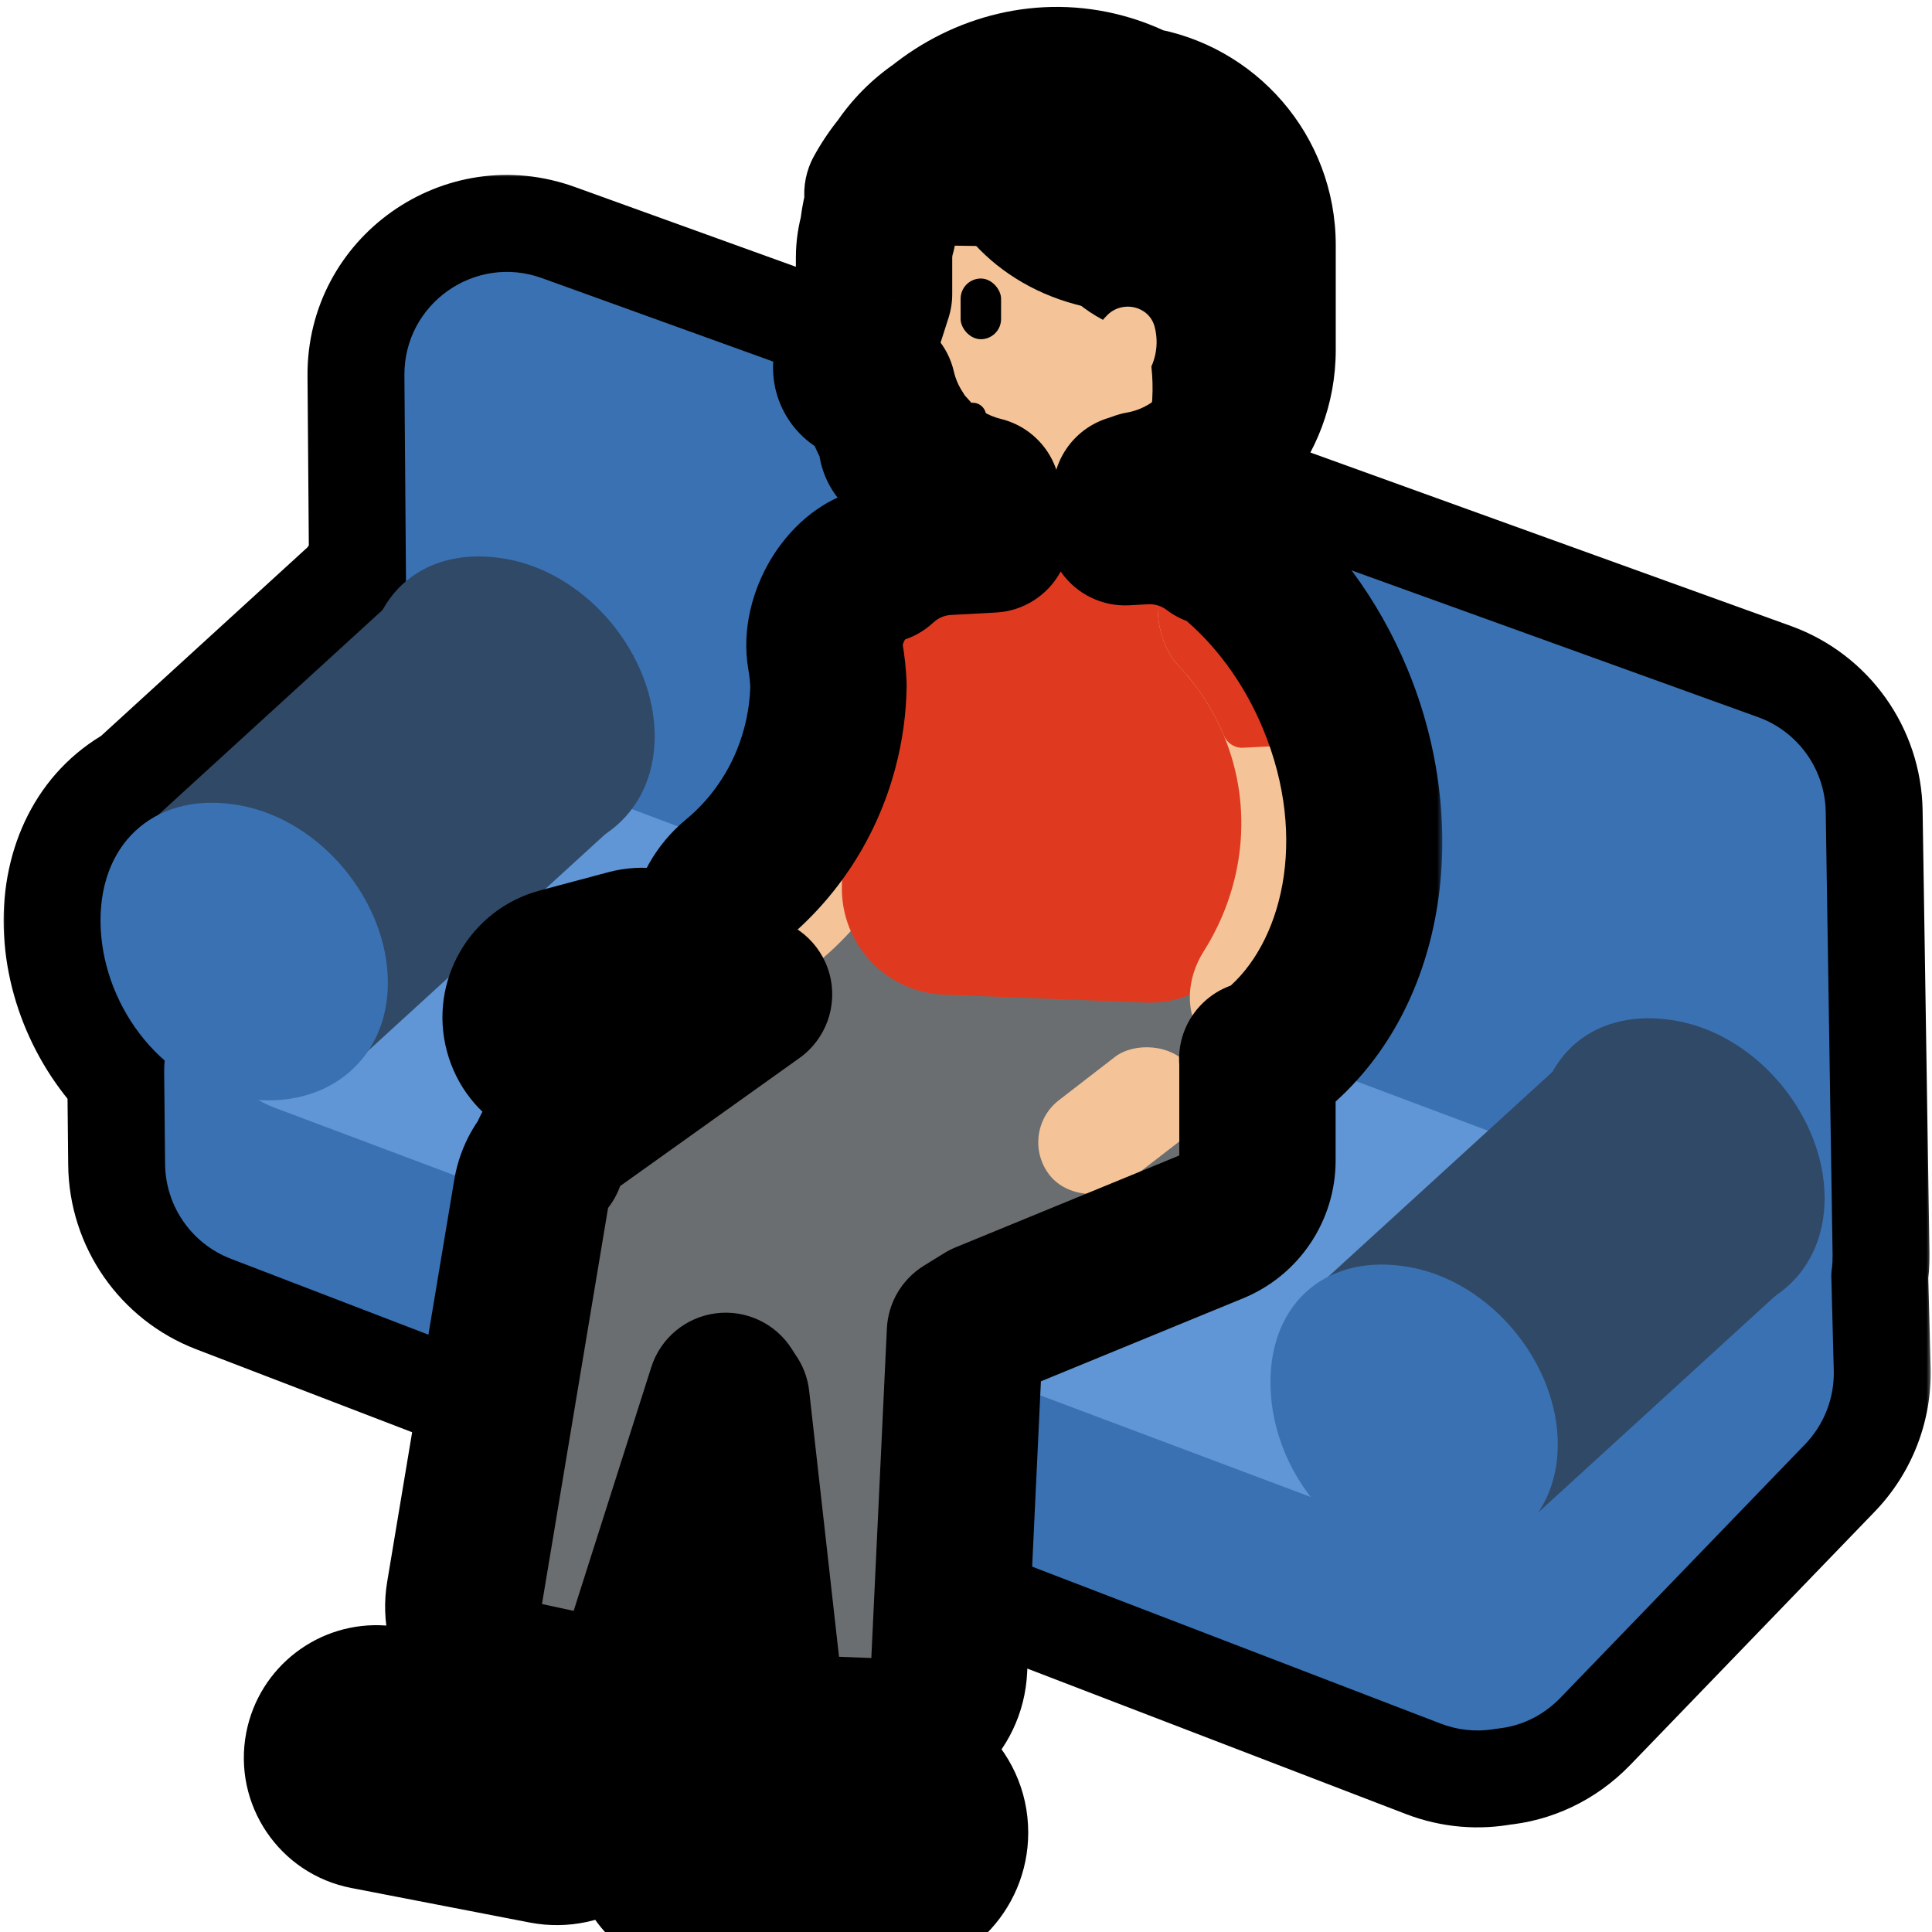 <svg width="173" height="173" viewBox="0 0 173 173" fill="none" xmlns="http://www.w3.org/2000/svg">
<mask id="path-1-outside-1" maskUnits="userSpaceOnUse" x="0" y="15.347" width="173" height="149" fill="black">
<rect fill="white" y="15.347" width="173" height="149"/>
<path fill-rule="evenodd" clip-rule="evenodd" d="M48.522 24.901C42.503 22.729 36.162 27.218 36.212 33.616L36.355 52.045C35.514 52.753 34.808 53.618 34.257 54.618L14.175 72.966C10.963 74.599 9 77.978 9 82.424C9 87.126 11.196 91.863 14.742 94.967C14.711 95.295 14.696 95.63 14.7 95.969L14.782 104.233C14.82 108.003 17.156 111.367 20.676 112.719L128.99 154.335C130.681 154.984 132.406 155.101 134.013 154.79C136.057 154.609 138.088 153.726 139.755 151.999L161.63 129.333C163.341 127.56 164.268 125.174 164.204 122.711L163.977 114.018C164.065 113.48 164.107 112.924 164.098 112.353L163.484 72.714C163.424 68.895 161.009 65.51 157.416 64.213L48.522 24.901Z"/>
</mask>
<path d="M36.212 33.616L44.888 33.549V33.549L36.212 33.616ZM48.522 24.901L45.575 33.062V33.062L48.522 24.901ZM36.355 52.045L41.949 58.676L45.062 56.05L45.03 51.977L36.355 52.045ZM34.257 54.618L40.109 61.023L41.166 60.058L41.856 58.804L34.257 54.618ZM14.175 72.966L18.106 80.701L19.157 80.167L20.027 79.371L14.175 72.966ZM14.742 94.967L23.378 95.798L23.805 91.369L20.456 88.438L14.742 94.967ZM14.7 95.969L6.024 96.056L14.7 95.969ZM14.782 104.233L6.107 104.319L14.782 104.233ZM20.676 112.719L23.787 104.62L23.787 104.62L20.676 112.719ZM128.99 154.335L125.879 162.433H125.879L128.99 154.335ZM134.013 154.79L133.247 146.148L132.804 146.188L132.366 146.272L134.013 154.79ZM139.755 151.999L145.997 158.024L145.997 158.024L139.755 151.999ZM161.63 129.333L167.873 135.357L167.873 135.357L161.63 129.333ZM164.204 122.711L172.877 122.484V122.484L164.204 122.711ZM163.977 114.018L155.415 112.611L155.282 113.423L155.304 114.244L163.977 114.018ZM164.098 112.353L155.423 112.488V112.488L164.098 112.353ZM163.484 72.714L172.159 72.58V72.58L163.484 72.714ZM157.416 64.213L154.47 72.374V72.374L157.416 64.213ZM44.888 33.549C44.886 33.415 44.914 33.351 44.935 33.311C44.964 33.255 45.019 33.186 45.104 33.126C45.19 33.065 45.273 33.036 45.335 33.027C45.38 33.02 45.45 33.016 45.575 33.062L51.468 16.741C39.767 12.517 27.44 21.244 27.536 33.683L44.888 33.549ZM45.03 51.977L44.888 33.549L27.536 33.683L27.679 52.112L45.03 51.977ZM41.856 58.804C41.885 58.752 41.908 58.721 41.921 58.705C41.934 58.689 41.943 58.681 41.949 58.676L30.761 45.413C29.084 46.827 27.707 48.529 26.658 50.432L41.856 58.804ZM20.027 79.371L40.109 61.023L28.405 48.213L8.323 66.561L20.027 79.371ZM17.676 82.424C17.676 81.476 17.882 81.007 17.965 80.857C18.034 80.733 18.07 80.719 18.106 80.701L10.245 65.232C3.622 68.598 0.324 75.312 0.324 82.424H17.676ZM20.456 88.438C18.747 86.942 17.676 84.565 17.676 82.424H0.324C0.324 89.686 3.645 96.784 9.029 101.496L20.456 88.438ZM23.375 95.883C23.375 95.849 23.376 95.821 23.378 95.798L6.107 94.135C6.045 94.77 6.018 95.41 6.024 96.056L23.375 95.883ZM23.458 104.146L23.375 95.883L6.024 96.056L6.107 104.319L23.458 104.146ZM23.787 104.62C23.59 104.545 23.46 104.357 23.458 104.146L6.107 104.319C6.18 111.648 10.722 118.189 17.564 120.818L23.787 104.62ZM132.102 146.236L23.787 104.62L17.564 120.818L125.879 162.433L132.102 146.236ZM132.366 146.272C132.331 146.279 132.299 146.28 132.266 146.278C132.236 146.275 132.182 146.267 132.102 146.236L125.879 162.433C129.122 163.68 132.499 163.92 135.66 163.308L132.366 146.272ZM133.512 145.974C133.451 146.037 133.405 146.074 133.376 146.095C133.347 146.116 133.328 146.126 133.317 146.131C133.301 146.139 133.282 146.145 133.247 146.148L134.779 163.432C138.852 163.071 142.844 161.292 145.997 158.024L133.512 145.974ZM155.387 123.308L133.512 145.974L145.997 158.024L167.873 135.357L155.387 123.308ZM155.531 122.938C155.534 123.075 155.483 123.209 155.387 123.308L167.873 135.357C171.199 131.911 173.002 127.273 172.877 122.484L155.531 122.938ZM155.304 114.244L155.531 122.938L172.877 122.484L172.65 113.791L155.304 114.244ZM155.423 112.488C155.424 112.543 155.42 112.584 155.415 112.611L172.538 115.424C172.71 114.376 172.79 113.305 172.773 112.219L155.423 112.488ZM154.809 72.849L155.423 112.488L172.773 112.219L172.159 72.58L154.809 72.849ZM154.47 72.374C154.67 72.446 154.805 72.635 154.809 72.849L172.159 72.58C172.043 65.154 167.347 58.575 160.362 56.053L154.47 72.374ZM45.575 33.062L154.47 72.374L160.362 56.053L51.468 16.741L45.575 33.062Z" fill="black" mask="url(#path-1-outside-1)"/>
<path d="M36.212 33.616C36.163 27.217 42.504 22.728 48.522 24.901L157.416 64.213C161.009 65.51 163.425 68.894 163.484 72.714L164.099 112.353C164.198 118.776 157.845 123.317 151.8 121.143L42.599 81.862C38.976 80.558 36.55 77.135 36.52 73.286L36.212 33.616Z" fill="#3A71B3"/>
<path d="M14.7 95.969C14.635 89.483 21.13 84.972 27.185 87.299L135.499 128.915C139.019 130.267 141.355 133.631 141.393 137.401L141.475 145.664C141.54 152.151 135.046 156.661 128.99 154.334L20.676 112.719C17.157 111.367 14.82 108.002 14.783 104.232L14.7 95.969Z" fill="#3A71B3"/>
<path d="M163.968 113.664C163.754 105.466 153.723 101.633 148.096 107.599L126.457 130.544C124.849 132.249 123.953 134.504 123.953 136.849L123.953 145.618C123.953 153.884 134.015 157.948 139.755 152L161.63 129.333C163.341 127.56 164.268 125.175 164.204 122.712L163.968 113.664Z" fill="#3A71B3"/>
<path d="M33.754 70.147C36.282 67.316 40.289 66.33 43.841 67.665L144.857 105.614C150.902 107.885 152.781 115.519 148.481 120.336L135.695 134.658C133.168 137.489 129.16 138.476 125.608 137.141L24.592 99.192C18.547 96.921 16.668 89.287 20.969 84.469L33.754 70.147Z" fill="#6096D6"/>
<rect x="11.052" y="75.82" width="35.191" height="28.272" transform="rotate(-42.417 11.052 75.82)" fill="#304967"/>
<path d="M34.731 87.992C34.731 95.221 28.806 99.628 21.498 98.296C14.19 96.963 9 89.651 9 82.423C9 75.195 14.19 70.787 21.498 72.12C28.806 73.452 34.731 80.764 34.731 87.992Z" fill="#3A71B3"/>
<path d="M58.624 65.936C58.624 73.164 52.7 77.572 45.391 76.239C38.083 74.907 32.893 67.595 32.893 60.366C32.893 53.138 38.083 48.73 45.391 50.063C52.7 51.396 58.624 58.707 58.624 65.936Z" fill="#304967"/>
<rect x="115.813" y="117.173" width="35.191" height="28.272" transform="rotate(-42.417 115.813 117.173)" fill="#304967"/>
<path d="M139.492 129.343C139.492 136.572 133.568 140.979 126.259 139.647C118.951 138.314 113.761 131.002 113.761 123.774C113.761 116.546 118.951 112.138 126.259 113.471C133.568 114.803 139.492 122.115 139.492 129.343Z" fill="#3A71B3"/>
<path d="M163.385 107.289C163.385 114.518 157.461 118.925 150.152 117.593C142.844 116.26 137.655 108.948 137.655 101.72C137.655 94.492 142.844 90.084 150.152 91.416C157.461 92.749 163.385 100.061 163.385 107.289Z" fill="#304967"/>
<rect width="34.058" height="34.783" rx="12.7" transform="matrix(-1 0 0 1 112.609 9.247)" fill="black"/>
<path d="M109.328 105.126C112.332 103.269 113.244 99.319 111.357 96.333L105.615 87.244C103.541 83.961 99.034 83.292 96.096 85.831L64.293 113.307C61.918 115.359 61.398 118.838 63.07 121.494L65.253 124.963C67.111 127.914 71 128.815 73.966 126.982L109.328 105.126Z" fill="#6B6E70"/>
<path d="M100.963 92.404C104.397 90.524 105.439 85.891 103.144 82.703L97.578 74.97C95.609 72.235 91.91 71.63 89.16 73.593L51.341 100.596C48.487 102.634 47.711 106.676 49.609 109.625L51.746 112.946C53.487 115.651 56.91 116.531 59.715 114.995L100.963 92.404Z" fill="#6B6E70"/>
<path d="M86.944 107.915C87.11 104.387 84.367 101.402 80.838 101.27L70.094 100.869C66.214 100.724 63.114 104.064 63.547 107.923L68.235 149.689C68.585 152.808 71.162 155.203 74.298 155.325L78.393 155.485C81.877 155.621 84.82 152.923 84.984 149.44L86.944 107.915Z" fill="#6B6E70"/>
<path d="M68.997 111.962C70.196 108.199 67.689 104.099 63.778 103.426L54.56 101.841C51.216 101.266 48.138 103.457 47.578 106.81L41.574 142.793C40.997 146.252 43.307 149.659 46.735 150.402L50.724 151.268C53.812 151.937 56.812 150.214 57.764 147.225L68.997 111.962Z" fill="#6B6E70"/>
<path d="M112.598 95.31C112.598 91.802 109.753 88.957 106.245 88.957H78.355C74.85 88.957 72.008 91.799 72.008 95.304L72.008 115.352C72.008 119.87 76.594 122.945 80.772 121.229L108.662 109.777C111.043 108.799 112.598 106.48 112.598 103.905L112.598 95.31Z" fill="#6B6E70"/>
<rect width="9.524" height="15.856" rx="4.762" transform="matrix(0.259 0.966 0.966 -0.258 45.549 87.731)" fill="#F4C498"/>
<path fill-rule="evenodd" clip-rule="evenodd" d="M83.905 53.962C83.585 52.571 82.468 51.529 81.09 51.159C77.358 50.159 73.672 54.83 74.069 58.676C74.349 61.388 74.148 64.202 73.402 67.002C72.116 71.824 69.403 75.874 65.856 78.802C63.19 81.002 62.285 85.257 64.733 87.703C66.084 89.054 68.133 89.504 69.788 88.555C76.048 84.967 81.245 78.228 83.516 69.711C84.974 64.243 85.021 58.805 83.905 53.962Z" fill="#F4C498"/>
<path fill-rule="evenodd" clip-rule="evenodd" d="M83.234 53.098C82.832 51.792 81.698 50.868 80.358 50.606C76.621 49.873 73.258 54.99 73.906 58.744C74.319 61.137 74.313 63.631 73.825 66.138C73.685 66.858 73.985 67.603 74.614 67.98L79.354 70.816C81.176 71.906 83.543 71.014 83.948 68.93C85.037 63.339 84.702 57.877 83.234 53.098Z" fill="#DF3A1F"/>
<path d="M112.465 56.63C112.465 51.166 107.879 46.823 102.424 47.119L84.788 48.075C79.802 48.346 75.871 52.421 75.781 57.414L75.385 79.382C75.291 84.564 79.359 88.87 84.538 89.071L102.57 89.773C107.971 89.983 112.465 85.661 112.465 80.255V56.63Z" fill="#DF3A1F"/>
<rect width="9.52" height="15.862" rx="4.76" transform="matrix(0.61 0.792 0.791 -0.611 91.058 101.423)" fill="#F4C498"/>
<path fill-rule="evenodd" clip-rule="evenodd" d="M110.168 49.747C109.111 48.884 107.658 48.747 106.398 49.273C102.886 50.741 102.926 56.872 105.544 59.633C107.216 61.396 108.595 63.478 109.579 65.839C112.291 72.349 111.385 79.503 107.776 85.204C106.279 87.568 106.012 90.675 107.725 92.886C109.321 94.946 112.199 95.685 114.216 94.034C122.107 87.573 124.583 74.632 119.542 62.535C117.348 57.271 114.04 52.907 110.168 49.747Z" fill="#F4C498"/>
<path fill-rule="evenodd" clip-rule="evenodd" d="M110.169 49.747C109.112 48.885 107.658 48.747 106.399 49.274C102.887 50.742 102.926 56.872 105.545 59.633C107.216 61.396 108.595 63.478 109.579 65.839C109.867 66.53 110.542 66.993 111.29 66.956L116.748 66.682C118.88 66.575 120.364 64.506 119.542 62.535C117.349 57.271 114.041 52.908 110.169 49.747Z" fill="#DF3A1F"/>
<rect width="32.027" height="28.574" rx="12.7" transform="matrix(-1 0 0 1 110.292 16.095)" fill="black"/>
<rect width="15.855" height="23.177" rx="7.927" transform="matrix(-1 0 0 1 94.121 15.143)" fill="black"/>
<path d="M78.834 26.58C78.834 39.071 81.471 43.781 89.461 43.781C97.451 43.781 109.955 38.135 109.955 29.256C109.955 20.377 99.728 8.998 91.738 8.998C83.748 8.998 78.834 15.157 78.834 26.58Z" fill="#F4C498"/>
<path d="M101.276 39.272C101.276 35.765 98.433 32.922 94.926 32.922H94.308C90.801 32.922 87.958 35.765 87.958 39.272V44.669C87.958 48.176 90.801 51.019 94.308 51.019H94.926C98.433 51.019 101.276 48.176 101.276 44.669V39.272Z" fill="#F4C498"/>
<path fill-rule="evenodd" clip-rule="evenodd" d="M109.39 29.296C110.938 21.47 106.371 13.889 99.05 12.255C96.503 11.686 93.952 11.911 91.628 12.772C90.081 20.598 94.647 28.178 101.968 29.813C104.516 30.382 107.066 30.157 109.39 29.296Z" fill="black"/>
<path fill-rule="evenodd" clip-rule="evenodd" d="M83.339 12.108C87.475 8.342 93.17 6.673 98.718 8.162C106.179 10.165 111.019 17.248 110.936 25.097C107.073 27.745 101.689 28.698 96.285 27.247C88.479 25.152 83.211 18.734 83.339 12.108Z" fill="black"/>
<path fill-rule="evenodd" clip-rule="evenodd" d="M101.237 42.565C104.971 35.753 103.334 26.728 96.873 21.047C91.691 16.49 84.78 15.293 79.015 17.363C79.558 16.373 80.214 15.429 80.986 14.55C87.064 7.619 97.992 7.275 105.393 13.782C112.794 20.289 113.866 31.183 107.787 38.114C105.964 40.192 103.706 41.678 101.237 42.565Z" fill="black"/>
<path fill-rule="evenodd" clip-rule="evenodd" d="M97.595 33.623C98.089 35.469 100.446 36.012 101.813 34.676C103.251 33.271 103.919 31.233 103.389 29.251C102.895 27.405 100.538 26.862 99.171 28.198C97.733 29.603 97.065 31.641 97.595 33.623Z" fill="#F4C498"/>
<path d="M76.293 32.491L78.656 25.118C79.133 23.63 81.303 23.846 81.477 25.399L82.442 34.037C82.562 35.115 81.501 35.938 80.487 35.553L77.158 34.288C76.438 34.014 76.058 33.225 76.293 32.491Z" fill="#F4C498"/>
<rect x="86.018" y="24.94" width="3.623" height="5.435" rx="1.812" fill="black"/>
<rect width="2.368" height="6.266" rx="1.184" transform="matrix(4.37114e-08 -1 1 0.014 83.222 21.967)" fill="black"/>
<path d="M87.105 37.259C85.843 39.161 83.482 39.795 81.831 39.886L81.468 39.523C84.207 40.157 87.105 37.259 87.105 37.259Z" stroke="black" stroke-width="2.391" stroke-linecap="round" stroke-linejoin="round"/>
<path d="M62.422 160.211C59.968 160.5 58.119 162.58 58.119 165.051C58.119 167.743 60.301 169.925 62.993 169.925L79.244 169.925C82.463 169.925 85.072 167.316 85.072 164.097C85.072 160.609 82.027 157.902 78.563 158.31L62.422 160.211Z" fill="#1CC64B"/>
<path d="M34.067 152.54C31.603 152.357 29.393 154.048 28.924 156.474C28.414 159.117 30.142 161.674 32.785 162.186L48.742 165.276C51.901 165.888 54.958 163.822 55.568 160.662C56.23 157.237 53.754 154 50.275 153.742L34.067 152.54Z" fill="#1CC64B"/>
<mask id="path-40-outside-2" maskUnits="userSpaceOnUse" x="21.163" y="-0.379" width="108" height="178" fill="black">
<rect fill="white" x="21.163" y="-0.379" width="108" height="178"/>
<path fill-rule="evenodd" clip-rule="evenodd" d="M101.915 9.404C107.976 10.366 112.609 15.615 112.609 21.946V31.33C112.609 37.588 108.082 42.789 102.125 43.837C101.847 43.943 101.564 44.04 101.276 44.127V44.67C101.276 45.573 101.087 46.432 100.747 47.21L102.424 47.119C104.779 46.992 106.972 47.728 108.704 49.047C109.232 49.16 109.733 49.392 110.168 49.747C114.04 52.908 117.349 57.271 119.542 62.535C124.583 74.632 122.107 87.574 114.216 94.034C113.713 94.446 113.157 94.709 112.581 94.84C112.592 94.995 112.598 95.152 112.598 95.31V103.905C112.598 106.48 111.044 108.799 108.662 109.776L88.228 118.167L86.407 119.293L84.984 149.44C84.82 152.923 81.878 155.622 78.393 155.485L74.298 155.326C71.162 155.203 68.586 152.808 68.236 149.689L65.501 125.328C65.415 125.21 65.332 125.088 65.253 124.963L64.989 124.543L57.764 147.225C56.812 150.215 53.812 151.937 50.724 151.268L46.735 150.402C43.307 149.659 40.997 146.252 41.574 142.793L47.578 106.811C47.769 105.67 48.25 104.664 48.935 103.855C49.369 102.577 50.184 101.422 51.341 100.596L67.521 89.043C66.5 88.951 65.503 88.474 64.733 87.704C62.285 85.258 63.19 81.002 65.856 78.802C69.403 75.875 72.116 71.825 73.402 67.002C73.904 65.121 74.159 63.233 74.187 61.374C74.15 60.487 74.055 59.609 73.906 58.744C73.35 55.522 75.749 51.296 78.802 50.626C80.384 49.148 82.472 48.202 84.788 48.076L88.815 47.858C88.27 46.921 87.958 45.832 87.958 44.67V44.311C86.665 43.997 85.45 43.486 84.346 42.81C83.454 42.383 82.688 41.808 82.035 41.071C82.007 41.073 81.98 41.075 81.953 41.077C81.934 41.078 81.915 41.079 81.897 41.08C81.557 41.099 81.226 40.972 80.986 40.732L80.623 40.37C80.262 40.009 80.171 39.46 80.391 39.005C79.556 37.753 78.938 36.344 78.59 34.832L77.158 34.288C76.438 34.015 76.058 33.225 76.293 32.491L78.266 26.335V23.07C78.266 22.272 78.384 21.501 78.604 20.774C78.718 19.525 79.013 18.328 79.463 17.21C79.313 17.259 79.164 17.31 79.015 17.363C79.481 16.514 80.03 15.699 80.663 14.93C81.58 13.55 82.759 12.359 84.129 11.429C88.184 8.146 93.516 6.765 98.718 8.162C99.846 8.465 100.914 8.884 101.915 9.404ZM81.308 40.217L81.25 40.468L81.198 40.689C81.398 40.735 81.597 40.767 81.794 40.786C81.746 40.726 81.698 40.665 81.651 40.603C81.534 40.477 81.42 40.348 81.308 40.217ZM50.15 86.501C47.609 87.18 46.101 89.79 46.782 92.331C47.462 94.871 50.074 96.38 52.615 95.701L58.732 94.066C61.273 93.386 62.781 90.777 62.1 88.236C61.419 85.696 58.808 84.187 56.267 84.866L50.15 86.501ZM62.423 160.211C59.968 160.5 58.119 162.581 58.119 165.052C58.119 167.743 60.301 169.925 62.993 169.925H79.245C82.463 169.925 85.072 167.316 85.072 164.098C85.072 160.609 82.028 157.902 78.563 158.31L62.423 160.211ZM28.924 156.474C29.393 154.048 31.603 152.358 34.067 152.54L50.275 153.742C53.754 154 56.23 157.237 55.568 160.662C54.958 163.822 51.901 165.888 48.742 165.276L32.785 162.186C30.142 161.674 28.414 159.117 28.924 156.474Z"/>
</mask>
<path d="M101.915 9.404L100.818 16.318C100.074 16.2 99.353 15.962 98.685 15.614L101.915 9.404ZM102.125 43.837L99.626 37.298C100.042 37.139 100.473 37.02 100.912 36.943L102.125 43.837ZM101.276 44.127H94.276C94.276 41.042 96.296 38.321 99.249 37.427L101.276 44.127ZM100.747 47.21L101.127 54.2C98.701 54.332 96.38 53.196 94.996 51.2C93.611 49.204 93.361 46.633 94.333 44.407L100.747 47.21ZM102.424 47.119L102.045 40.13H102.045L102.424 47.119ZM108.704 49.047L107.23 55.89C106.226 55.673 105.281 55.239 104.464 54.617L108.704 49.047ZM110.168 49.747L105.742 55.17L105.742 55.17L110.168 49.747ZM119.542 62.535L113.081 65.228H113.081L119.542 62.535ZM114.216 94.034L109.782 88.618L109.782 88.618L114.216 94.034ZM112.581 94.84L105.6 95.351C105.347 91.9 107.654 88.782 111.028 88.014L112.581 94.84ZM108.662 109.776L106.004 103.301H106.004L108.662 109.776ZM88.228 118.167L84.547 112.213C84.873 112.012 85.215 111.837 85.569 111.692L88.228 118.167ZM86.407 119.293L79.415 118.963C79.523 116.657 80.762 114.552 82.726 113.338L86.407 119.293ZM84.984 149.44L91.976 149.77L84.984 149.44ZM78.393 155.485L78.667 148.491H78.667L78.393 155.485ZM74.298 155.326L74.025 162.32H74.025L74.298 155.326ZM68.236 149.689L75.192 148.908L68.236 149.689ZM65.501 125.328L71.156 121.203C71.873 122.186 72.322 123.338 72.457 124.547L65.501 125.328ZM65.253 124.963L59.329 128.692L59.329 128.692L65.253 124.963ZM64.989 124.543L58.32 122.419C59.146 119.824 61.403 117.944 64.105 117.599C66.807 117.255 69.463 118.51 70.914 120.815L64.989 124.543ZM57.764 147.225L64.434 149.35L57.764 147.225ZM50.724 151.268L49.24 158.109H49.24L50.724 151.268ZM46.735 150.402L48.219 143.561H48.219L46.735 150.402ZM41.574 142.793L34.67 141.641V141.641L41.574 142.793ZM47.578 106.811L54.483 107.963V107.963L47.578 106.811ZM48.935 103.855L55.563 106.107C55.281 106.938 54.845 107.708 54.278 108.377L48.935 103.855ZM51.341 100.596L47.273 94.899L47.273 94.899L51.341 100.596ZM67.521 89.043L68.152 82.072C71.067 82.335 73.51 84.385 74.277 87.21C75.044 90.035 73.971 93.039 71.589 94.74L67.521 89.043ZM64.733 87.704L69.681 82.753L69.681 82.753L64.733 87.704ZM65.856 78.802L61.401 73.403L61.401 73.403L65.856 78.802ZM73.402 67.002L66.638 65.199L66.638 65.199L73.402 67.002ZM74.187 61.374L81.181 61.084C81.186 61.216 81.188 61.348 81.186 61.48L74.187 61.374ZM73.906 58.744L67.008 59.935V59.935L73.906 58.744ZM78.802 50.626L83.582 55.74C82.663 56.599 81.531 57.194 80.302 57.464L78.802 50.626ZM84.788 48.076L85.167 55.066H85.167L84.788 48.076ZM88.815 47.858L94.866 44.338C96.091 46.445 96.133 49.038 94.975 51.182C93.817 53.327 91.628 54.715 89.194 54.847L88.815 47.858ZM87.958 44.311L89.61 37.509C92.748 38.271 94.958 41.082 94.958 44.311H87.958ZM84.346 42.81L87.37 36.497C87.585 36.6 87.796 36.715 88 36.839L84.346 42.81ZM82.035 41.071L81.545 34.088C83.714 33.936 85.831 34.801 87.273 36.428L82.035 41.071ZM81.953 41.077L82.382 48.063L82.382 48.063L81.953 41.077ZM81.897 41.08L82.282 48.069L82.282 48.069L81.897 41.08ZM80.986 40.732L76.038 45.683L76.038 45.683L80.986 40.732ZM80.623 40.37L85.571 35.418L85.571 35.418L80.623 40.37ZM80.391 39.005L86.215 35.122C87.588 37.182 87.771 39.814 86.697 42.044L80.391 39.005ZM78.59 34.832L81.076 28.289C83.26 29.119 84.886 30.984 85.411 33.261L78.59 34.832ZM77.158 34.288L74.672 40.832L74.672 40.832L77.158 34.288ZM76.293 32.491L82.959 34.628L82.959 34.628L76.293 32.491ZM78.266 26.335H85.266C85.266 27.061 85.153 27.782 84.932 28.472L78.266 26.335ZM78.604 20.774L85.575 21.412C85.532 21.882 85.441 22.347 85.305 22.799L78.604 20.774ZM79.463 17.21L77.289 10.556C79.875 9.711 82.716 10.441 84.575 12.428C86.433 14.414 86.972 17.298 85.957 19.822L79.463 17.21ZM79.015 17.363L81.381 23.951C78.644 24.935 75.583 24.122 73.693 21.911C71.804 19.7 71.478 16.55 72.877 13.999L79.015 17.363ZM80.663 14.93L86.494 18.802C86.362 19.001 86.22 19.194 86.068 19.378L80.663 14.93ZM84.129 11.429L88.534 16.87C88.381 16.994 88.222 17.111 88.059 17.222L84.129 11.429ZM98.718 8.162L100.533 1.401H100.533L98.718 8.162ZM81.25 40.468L88.07 42.046L88.07 42.046L81.25 40.468ZM81.308 40.217L74.488 38.639C75.084 36.065 77.078 34.045 79.644 33.417C82.211 32.79 84.912 33.66 86.629 35.669L81.308 40.217ZM81.198 40.689L79.62 47.508C75.854 46.637 73.507 42.877 74.379 39.111L81.198 40.689ZM81.794 40.786L87.251 36.402C89.017 38.599 89.292 41.642 87.95 44.12C86.607 46.599 83.908 48.031 81.103 47.752L81.794 40.786ZM81.651 40.603L86.784 35.843C86.943 36.014 87.093 36.193 87.233 36.379L81.651 40.603ZM46.782 92.331L53.543 90.519L53.543 90.519L46.782 92.331ZM50.15 86.501L51.957 93.264L51.957 93.264L50.15 86.501ZM52.615 95.701L54.422 102.463H54.422L52.615 95.701ZM58.732 94.066L56.925 87.303H56.925L58.732 94.066ZM62.1 88.236L68.862 86.425L62.1 88.236ZM56.267 84.866L54.46 78.104L54.46 78.104L56.267 84.866ZM62.423 160.211L61.604 153.259H61.604L62.423 160.211ZM78.563 158.31L77.744 151.358H77.744L78.563 158.31ZM34.067 152.54L34.585 145.559H34.585L34.067 152.54ZM28.924 156.474L35.797 157.802L35.797 157.802L28.924 156.474ZM50.275 153.742L50.793 146.761H50.793L50.275 153.742ZM55.568 160.662L62.441 161.99L62.441 161.99L55.568 160.662ZM48.742 165.276L50.072 158.404H50.072L48.742 165.276ZM32.785 162.186L31.454 169.058H31.454L32.785 162.186ZM105.609 21.946C105.609 19.111 103.532 16.748 100.818 16.318L103.012 2.491C112.419 3.983 119.609 12.118 119.609 21.946H105.609ZM105.609 31.33V21.946H119.609V31.33H105.609ZM100.912 36.943C103.581 36.473 105.609 34.131 105.609 31.33H119.609C119.609 41.044 112.584 49.104 103.338 50.731L100.912 36.943ZM99.249 37.427C99.376 37.389 99.502 37.345 99.626 37.298L104.624 50.376C104.191 50.541 103.75 50.692 103.303 50.827L99.249 37.427ZM94.276 44.67V44.127H108.276V44.67H94.276ZM94.333 44.407C94.294 44.496 94.276 44.59 94.276 44.67H108.276C108.276 46.556 107.881 48.368 107.162 50.014L94.333 44.407ZM102.804 54.109L101.127 54.2L100.368 40.221L102.045 40.13L102.804 54.109ZM104.464 54.617C104.003 54.266 103.436 54.075 102.804 54.109L102.045 40.13C106.123 39.908 109.941 41.191 112.943 43.477L104.464 54.617ZM105.742 55.17C106.204 55.548 106.726 55.781 107.23 55.89L110.178 42.203C111.737 42.539 113.262 43.237 114.594 44.324L105.742 55.17ZM113.081 65.228C111.316 60.993 108.693 57.579 105.742 55.17L114.594 44.324C119.388 48.237 123.381 53.549 126.004 59.843L113.081 65.228ZM109.782 88.618C114.671 84.615 117.266 75.271 113.081 65.228L126.004 59.843C131.9 73.994 129.543 90.532 118.651 99.451L109.782 88.618ZM111.028 88.014C110.558 88.121 110.126 88.336 109.782 88.618L118.651 99.451C117.301 100.555 115.756 101.296 114.134 101.666L111.028 88.014ZM105.598 95.31C105.598 95.323 105.598 95.336 105.6 95.351L119.562 94.329C119.586 94.654 119.598 94.981 119.598 95.31H105.598ZM105.598 103.905V95.31H119.598V103.905H105.598ZM106.004 103.301C105.758 103.402 105.598 103.641 105.598 103.905H119.598C119.598 109.318 116.329 114.195 111.321 116.252L106.004 103.301ZM85.569 111.692L106.004 103.301L111.321 116.252L90.886 124.643L85.569 111.692ZM82.726 113.338L84.547 112.213L91.908 124.122L90.087 125.247L82.726 113.338ZM77.992 149.11L79.415 118.963L93.399 119.623L91.976 149.77L77.992 149.11ZM78.667 148.491C78.31 148.477 78.009 148.753 77.992 149.11L91.976 149.77C91.631 157.092 85.445 162.766 78.12 162.48L78.667 148.491ZM74.571 148.331L78.667 148.491L78.12 162.48L74.025 162.32L74.571 148.331ZM75.192 148.908C75.156 148.589 74.892 148.343 74.571 148.331L74.025 162.32C67.431 162.063 62.015 157.027 61.279 150.47L75.192 148.908ZM72.457 124.547L75.192 148.908L61.279 150.47L58.545 126.109L72.457 124.547ZM71.178 121.234C71.171 121.225 71.164 121.214 71.156 121.203L59.846 129.453C59.665 129.206 59.493 128.952 59.329 128.692L71.178 121.234ZM70.914 120.815L71.178 121.235L59.329 128.692L59.065 128.272L70.914 120.815ZM51.094 145.1L58.32 122.419L71.659 126.668L64.434 149.35L51.094 145.1ZM52.208 144.427C52.047 144.392 51.798 144.411 51.559 144.548C51.318 144.687 51.157 144.905 51.094 145.1L64.434 149.35C62.374 155.816 55.817 159.535 49.24 158.109L52.208 144.427ZM48.219 143.561L52.208 144.427L49.24 158.109L45.251 157.243L48.219 143.561ZM48.479 143.945C48.506 143.785 48.453 143.698 48.446 143.687C48.439 143.676 48.377 143.596 48.219 143.561L45.251 157.243C38.174 155.708 33.478 148.784 34.67 141.641L48.479 143.945ZM54.483 107.963L48.479 143.945L34.67 141.641L40.674 105.658L54.483 107.963ZM54.278 108.377C54.405 108.228 54.465 108.071 54.483 107.963L40.674 105.658C41.073 103.269 42.096 101.1 43.591 99.333L54.278 108.377ZM55.408 106.293C55.514 106.218 55.553 106.135 55.563 106.107L42.307 101.604C43.185 99.019 44.855 96.626 47.273 94.899L55.408 106.293ZM71.589 94.74L55.408 106.293L47.273 94.899L63.454 83.346L71.589 94.74ZM69.681 82.753C69.362 82.434 68.857 82.135 68.152 82.072L66.891 96.015C64.143 95.766 61.644 94.513 59.785 92.655L69.681 82.753ZM70.311 84.202C70.343 84.175 70.33 84.178 70.307 84.219C70.283 84.261 70.288 84.274 70.295 84.227C70.303 84.179 70.323 83.993 70.242 83.703C70.153 83.387 69.966 83.038 69.681 82.753L59.785 92.655C56.676 89.548 55.937 85.478 56.458 82.095C56.969 78.782 58.72 75.615 61.401 73.403L70.311 84.202ZM80.166 68.805C78.495 75.073 74.956 80.369 70.311 84.202L61.401 73.403C63.851 71.381 65.738 68.576 66.638 65.199L80.166 68.805ZM81.186 61.48C81.149 63.908 80.816 66.366 80.166 68.805L66.638 65.199C66.991 63.876 67.168 62.557 67.188 61.267L81.186 61.48ZM80.804 57.553C81.004 58.713 81.131 59.891 81.181 61.084L67.193 61.664C67.169 61.082 67.107 60.505 67.008 59.935L80.804 57.553ZM80.302 57.464C80.855 57.343 81.131 57.12 81.166 57.091C81.191 57.069 81.182 57.073 81.149 57.112C81.117 57.151 81.074 57.21 81.027 57.29C80.926 57.461 80.862 57.635 80.835 57.754C80.823 57.808 80.824 57.824 80.825 57.799C80.826 57.775 80.828 57.69 80.804 57.553L67.008 59.935C66.382 56.308 67.436 52.77 68.974 50.167C70.479 47.621 73.231 44.682 77.302 43.789L80.302 57.464ZM85.167 55.066C84.55 55.099 84.005 55.345 83.582 55.74L74.022 45.512C76.763 42.951 80.394 41.304 84.409 41.086L85.167 55.066ZM89.194 54.847L85.167 55.066L84.409 41.086L88.436 40.868L89.194 54.847ZM94.958 44.67C94.958 44.562 94.926 44.441 94.866 44.338L82.764 51.377C81.614 49.4 80.958 47.101 80.958 44.67H94.958ZM94.958 44.311V44.67H80.958V44.311H94.958ZM88 36.839C88.495 37.142 89.036 37.37 89.61 37.509L86.306 51.114C84.295 50.625 82.405 49.829 80.692 48.781L88 36.839ZM87.273 36.428C87.295 36.452 87.305 36.46 87.307 36.462C87.31 36.464 87.326 36.476 87.37 36.497L81.322 49.123C79.6 48.299 78.078 47.16 76.797 45.715L87.273 36.428ZM81.524 34.09C81.531 34.089 81.538 34.089 81.545 34.088L82.525 48.054C82.477 48.057 82.429 48.061 82.382 48.063L81.524 34.09ZM81.511 34.09C81.516 34.09 81.521 34.09 81.525 34.09L82.382 48.063C82.348 48.066 82.314 48.068 82.282 48.069L81.511 34.09ZM85.933 35.78C84.767 34.614 83.159 34 81.511 34.09L82.282 48.069C79.956 48.197 77.685 47.33 76.038 45.683L85.933 35.78ZM85.571 35.418L85.933 35.78L76.038 45.683L75.675 45.321L85.571 35.418ZM86.697 42.044C87.763 39.831 87.325 37.171 85.571 35.418L75.675 45.321C73.199 42.846 72.579 39.09 74.085 35.965L86.697 42.044ZM85.411 33.261C85.566 33.932 85.84 34.56 86.215 35.122L74.566 42.888C73.272 40.946 72.31 38.757 71.768 36.404L85.411 33.261ZM79.644 27.745L81.076 28.289L76.103 41.376L74.672 40.832L79.644 27.745ZM82.959 34.628C83.86 31.817 82.404 28.793 79.644 27.745L74.672 40.832C70.472 39.236 68.256 34.633 69.627 30.355L82.959 34.628ZM84.932 28.472L82.959 34.628L69.627 30.355L71.6 24.199L84.932 28.472ZM85.266 23.07V26.335H71.266V23.07H85.266ZM85.305 22.799C85.281 22.876 85.266 22.965 85.266 23.07H71.266C71.266 21.579 71.487 20.126 71.903 18.75L85.305 22.799ZM85.957 19.822C85.758 20.318 85.626 20.851 85.575 21.412L71.633 20.137C71.81 18.2 72.269 16.338 72.969 14.598L85.957 19.822ZM76.649 10.776C76.861 10.699 77.075 10.626 77.289 10.556L81.637 23.864C81.551 23.892 81.466 23.921 81.381 23.951L76.649 10.776ZM86.068 19.378C85.715 19.807 85.411 20.259 85.153 20.728L72.877 13.999C73.55 12.77 74.344 11.591 75.258 10.481L86.068 19.378ZM88.059 17.222C87.441 17.641 86.908 18.18 86.494 18.802L74.832 11.057C76.252 8.919 78.077 7.076 80.2 5.636L88.059 17.222ZM96.903 14.923C94.065 14.161 91.013 14.863 88.534 16.87L79.725 5.989C85.355 1.43 92.966 -0.63 100.533 1.401L96.903 14.923ZM98.685 15.614C98.131 15.326 97.537 15.093 96.903 14.923L100.533 1.401C102.156 1.837 103.698 2.441 105.144 3.194L98.685 15.614ZM74.43 38.889L74.488 38.639L88.127 41.795L88.07 42.046L74.43 38.889ZM74.379 39.111L74.43 38.889L88.07 42.046L88.018 42.267L74.379 39.111ZM81.103 47.752C80.617 47.704 80.122 47.624 79.62 47.508L82.777 33.869C82.675 33.845 82.577 33.83 82.486 33.821L81.103 47.752ZM87.233 36.379C87.24 36.387 87.246 36.395 87.251 36.402L76.338 45.171C76.247 45.058 76.157 44.943 76.07 44.827L87.233 36.379ZM86.629 35.669C86.679 35.728 86.731 35.786 86.784 35.843L76.519 45.363C76.337 45.167 76.16 44.968 75.987 44.765L86.629 35.669ZM40.02 94.142C38.339 87.866 42.065 81.416 48.342 79.739L51.957 93.264C53.153 92.944 53.864 91.715 53.543 90.519L40.02 94.142ZM54.422 102.463C48.148 104.14 41.701 100.415 40.02 94.142L53.543 90.519C53.224 89.327 52 88.619 50.807 88.938L54.422 102.463ZM60.54 100.828L54.422 102.463L50.807 88.938L56.925 87.303L60.54 100.828ZM68.862 86.425C70.543 92.701 66.817 99.15 60.54 100.828L56.925 87.303C55.729 87.623 55.018 88.853 55.339 90.048L68.862 86.425ZM54.46 78.104C60.734 76.427 67.181 80.152 68.862 86.425L55.339 90.048C55.658 91.24 56.882 91.948 58.075 91.629L54.46 78.104ZM48.342 79.739L54.46 78.104L58.075 91.629L51.957 93.264L48.342 79.739ZM51.119 165.052C51.119 159.031 55.625 153.964 61.604 153.259L63.242 167.163C64.312 167.037 65.119 166.13 65.119 165.052H51.119ZM62.993 176.925C56.435 176.925 51.119 171.609 51.119 165.052H65.119C65.119 163.877 64.167 162.925 62.993 162.925V176.925ZM79.245 176.925H62.993V162.925H79.245V176.925ZM92.072 164.098C92.072 171.182 86.329 176.925 79.245 176.925V162.925C78.597 162.925 78.072 163.45 78.072 164.098H92.072ZM77.744 151.358C85.37 150.46 92.072 156.419 92.072 164.098H78.072C78.072 164.8 78.685 165.344 79.382 165.262L77.744 151.358ZM61.604 153.259L77.744 151.358L79.382 165.262L63.242 167.163L61.604 153.259ZM33.55 159.521C34.627 159.601 35.593 158.862 35.797 157.802L22.051 155.147C23.193 149.235 28.58 145.114 34.585 145.559L33.55 159.521ZM49.758 160.723L33.55 159.521L34.585 145.559L50.793 146.761L49.758 160.723ZM48.695 159.335C48.562 160.022 49.058 160.671 49.758 160.723L50.793 146.761C58.45 147.329 63.897 154.451 62.441 161.99L48.695 159.335ZM50.072 158.404C49.435 158.28 48.818 158.697 48.695 159.334L62.441 161.99C61.097 168.947 54.367 173.495 47.411 172.148L50.072 158.404ZM34.115 155.314L50.072 158.404L47.411 172.148L31.454 169.058L34.115 155.314ZM35.797 157.802C36.02 156.65 35.267 155.537 34.116 155.314L31.454 169.058C25.017 167.812 20.808 161.584 22.051 155.147L35.797 157.802Z" fill="black" mask="url(#path-40-outside-2)"/>
</svg>
